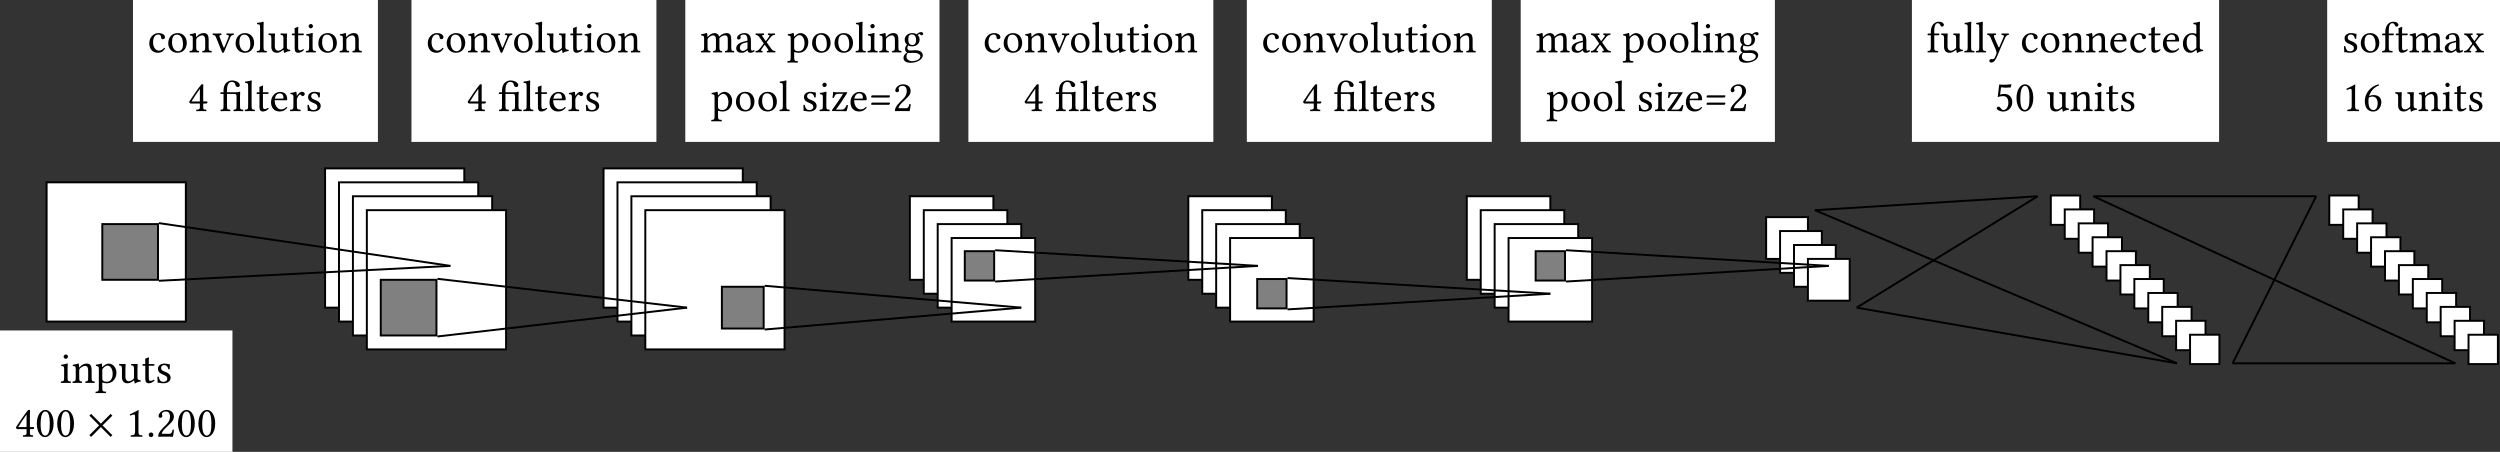 <?xml version='1.0' encoding='UTF-8'?>
<!-- This file was generated by dvisvgm 1.15.1 -->
<svg height='137.994pt' version='1.1' viewBox='-18.203 11.688 508.977 91.996' width='763.465pt' xmlns='http://www.w3.org/2000/svg' xmlns:xlink='http://www.w3.org/1999/xlink'>
<rect x="-18.203" y="11.688" width="508.977" height="91.996" fill="#333333" stroke="none"/>
<defs>
<path d='M5.181 -0.313L3.189 -2.296L5.181 -4.288L4.824 -4.645L2.841 -2.653L0.858 -4.645L0.5 -4.288L2.483 -2.296L0.5 -0.313L0.858 0.045L2.841 -1.947L4.824 0.045L5.181 -0.313Z' id='g1-2'/>
<path d='M4.198 -1.09V-2.975C4.198 -3.323 4.234 -3.895 4.234 -3.895C4.234 -3.93 4.181 -3.948 4.145 -3.948C3.877 -3.841 3.618 -3.832 3.305 -3.832H1.545V-4.341C1.545 -5.19 1.849 -5.931 2.457 -5.931C2.841 -5.931 3.144 -5.833 3.216 -5.467C3.305 -5.02 3.493 -4.886 3.77 -4.886C3.966 -4.886 4.154 -5.065 4.154 -5.253C4.154 -5.806 3.394 -6.235 2.564 -6.235C2.153 -6.235 1.662 -6.074 1.295 -5.646C0.92 -5.208 0.84 -4.663 0.84 -3.966V-3.832H0.402C0.241 -3.832 0.197 -3.725 0.197 -3.654V-3.537C0.197 -3.493 0.205 -3.484 0.241 -3.484H0.84V-1.09C0.84 -0.348 0.741 -0.313 0.259 -0.277C0.205 -0.223 0.205 -0.036 0.259 0.018C0.563 0.009 0.884 0 1.197 0S1.912 0.009 2.206 0.018C2.26 -0.036 2.26 -0.223 2.206 -0.277C1.635 -0.313 1.545 -0.348 1.545 -1.09V-3.484H3.144C3.421 -3.484 3.493 -3.305 3.493 -2.85V-1.09C3.493 -0.348 3.386 -0.313 2.894 -0.277C2.841 -0.223 2.841 -0.036 2.894 0.018C3.207 0.009 3.528 0 3.85 0C4.163 0 4.511 0.009 4.842 0.018C4.895 -0.036 4.895 -0.223 4.842 -0.277C4.297 -0.313 4.198 -0.348 4.198 -1.09Z' id='g3-27'/>
<path d='M0.509 -0.384C0.509 -0.125 0.724 0.089 0.983 0.089S1.456 -0.125 1.456 -0.384S1.242 -0.858 0.983 -0.858S0.509 -0.643 0.509 -0.384Z' id='g3-46'/>
<path d='M2.072 -5.136C2.224 -5.136 2.367 -5.083 2.474 -4.985C2.751 -4.752 2.993 -4.073 2.993 -2.876C2.993 -2.055 2.966 -1.492 2.841 -1.036C2.644 -0.304 2.206 -0.223 2.046 -0.223C1.215 -0.223 1.126 -1.751 1.126 -2.528C1.126 -4.725 1.67 -5.136 2.072 -5.136ZM2.037 0.089C2.725 0.089 3.77 -0.607 3.77 -2.707C3.77 -3.591 3.555 -4.35 3.162 -4.868C2.93 -5.181 2.555 -5.449 2.072 -5.449C1.188 -5.449 0.348 -4.395 0.348 -2.626C0.348 -1.67 0.643 -0.777 1.134 -0.286C1.385 -0.036 1.688 0.089 2.037 0.089Z' id='g3-48'/>
<path d='M2.573 -1.09V-4.19C2.573 -4.725 2.582 -5.27 2.599 -5.387C2.599 -5.431 2.582 -5.431 2.546 -5.431C2.055 -5.127 1.581 -4.904 0.795 -4.538C0.813 -4.44 0.849 -4.35 0.929 -4.297C1.34 -4.466 1.536 -4.52 1.706 -4.52C1.858 -4.52 1.885 -4.306 1.885 -4.002V-1.09C1.885 -0.348 1.644 -0.304 1.018 -0.277C0.965 -0.223 0.965 -0.036 1.018 0.018C1.456 0.009 1.778 0 2.26 0C2.689 0 2.903 0.009 3.35 0.018C3.403 -0.036 3.403 -0.223 3.35 -0.277C2.725 -0.304 2.573 -0.348 2.573 -1.09Z' id='g3-49'/>
<path d='M0.545 -4.181C0.545 -3.993 0.715 -3.832 0.902 -3.832C1.054 -3.832 1.322 -3.993 1.322 -4.19C1.322 -4.261 1.304 -4.315 1.286 -4.377S1.215 -4.52 1.215 -4.591C1.215 -4.815 1.447 -5.136 2.099 -5.136C2.421 -5.136 2.876 -4.913 2.876 -4.056C2.876 -3.484 2.671 -3.019 2.144 -2.483L1.483 -1.831C0.607 -0.938 0.465 -0.509 0.465 0.018C0.465 0.018 0.92 0 1.206 0H2.769C3.055 0 3.466 0.018 3.466 0.018C3.582 -0.456 3.671 -1.126 3.68 -1.394C3.627 -1.438 3.511 -1.456 3.421 -1.438C3.269 -0.804 3.118 -0.581 2.796 -0.581H1.206C1.206 -1.009 1.822 -1.617 1.867 -1.662L2.769 -2.528C3.278 -3.019 3.662 -3.412 3.662 -4.091C3.662 -5.056 2.876 -5.449 2.153 -5.449C1.161 -5.449 0.545 -4.717 0.545 -4.181Z' id='g3-50'/>
<path d='M2.421 -4.529V-1.956H0.715C1.17 -2.689 1.804 -3.689 2.421 -4.529ZM3.841 -1.956H3.1V-4.565C3.1 -5.011 3.1 -5.36 3.118 -5.431L3.1 -5.449H2.814C2.751 -5.449 2.707 -5.395 2.671 -5.351C2.108 -4.663 1.072 -3.189 0.25 -1.912C0.277 -1.778 0.331 -1.536 0.599 -1.536H2.421V-0.715C2.421 -0.304 2.081 -0.304 1.697 -0.277C1.644 -0.223 1.644 -0.036 1.697 0.018C1.983 0.009 2.34 0 2.751 0C3.1 0 3.439 0.009 3.725 0.018C3.779 -0.036 3.779 -0.223 3.725 -0.277C3.287 -0.313 3.1 -0.295 3.1 -0.715V-1.536H3.716C3.841 -1.536 3.975 -1.706 3.975 -1.813C3.975 -1.903 3.939 -1.956 3.841 -1.956Z' id='g3-52'/>
<path d='M2.85 -1.688C2.85 -0.84 2.403 -0.214 1.867 -0.214C1.528 -0.214 1.411 -0.438 1.277 -0.616C1.161 -0.768 1.009 -0.902 0.822 -0.902C0.652 -0.902 0.482 -0.75 0.482 -0.572C0.482 -0.205 1.242 0.098 1.751 0.098C2.859 0.098 3.645 -0.724 3.645 -1.849C3.645 -2.716 3.046 -3.493 2.046 -3.493C1.662 -3.493 1.331 -3.412 1.17 -3.35L1.349 -4.842C1.679 -4.806 1.965 -4.761 2.394 -4.761C2.662 -4.761 2.966 -4.779 3.332 -4.815L3.475 -5.422L3.412 -5.458C2.903 -5.404 2.421 -5.36 1.947 -5.36C1.617 -5.36 1.295 -5.378 0.983 -5.404L0.679 -2.832C1.152 -3.01 1.492 -3.046 1.813 -3.046C2.394 -3.046 2.85 -2.662 2.85 -1.688Z' id='g3-53'/>
<path d='M1.206 -2.742C1.501 -2.939 1.796 -2.948 1.947 -2.948C2.823 -2.948 3.019 -2.09 3.019 -1.644C3.019 -0.661 2.644 -0.214 2.206 -0.214C1.644 -0.214 1.134 -0.518 1.134 -2.046C1.134 -2.251 1.152 -2.483 1.206 -2.742ZM1.286 -3.064C1.528 -3.877 2.099 -4.779 3.287 -5.226C3.287 -5.333 3.252 -5.413 3.18 -5.458C2.278 -5.19 1.724 -4.815 1.224 -4.234C0.67 -3.591 0.393 -2.778 0.393 -2.072C0.393 -0.259 1.42 0.098 2.108 0.098C3.278 0.098 3.761 -1.036 3.761 -1.804S3.35 -3.26 2.135 -3.26C1.903 -3.26 1.554 -3.189 1.286 -3.064Z' id='g3-54'/>
<path d='M4.145 -2.76C4.261 -2.76 4.386 -2.966 4.386 -3.055C4.386 -3.127 4.35 -3.207 4.261 -3.207H0.759C0.652 -3.207 0.536 -3.037 0.536 -2.903C0.536 -2.832 0.59 -2.76 0.67 -2.76H4.145ZM4.145 -1.277C4.261 -1.277 4.386 -1.483 4.386 -1.572C4.386 -1.644 4.35 -1.724 4.261 -1.724H0.759C0.652 -1.724 0.536 -1.554 0.536 -1.42C0.536 -1.349 0.59 -1.277 0.67 -1.277H4.145Z' id='g3-61'/>
<path d='M2.617 -2.081V-0.902C2.617 -0.786 2.564 -0.724 2.492 -0.67C2.26 -0.482 1.956 -0.277 1.706 -0.277C1.26 -0.277 1.063 -0.634 1.063 -0.911C1.063 -1.313 1.251 -1.724 1.912 -1.894L2.617 -2.081ZM2.617 -0.429C2.671 -0.152 2.769 0.089 3.216 0.089C3.555 0.089 3.877 -0.063 4.064 -0.241C4.047 -0.348 4.011 -0.429 3.913 -0.482C3.85 -0.429 3.698 -0.339 3.582 -0.339C3.323 -0.339 3.314 -0.688 3.314 -1.099V-2.412C3.314 -3.68 2.617 -3.922 1.965 -3.922C1.233 -3.922 0.491 -3.439 0.491 -2.93C0.491 -2.716 0.599 -2.608 0.804 -2.608C1.063 -2.608 1.224 -2.796 1.224 -2.912C1.224 -2.975 1.215 -3.037 1.197 -3.073C1.188 -3.1 1.179 -3.153 1.179 -3.252C1.179 -3.528 1.554 -3.627 1.894 -3.627C2.197 -3.627 2.617 -3.475 2.617 -2.465C2.617 -2.403 2.591 -2.367 2.564 -2.358L1.796 -2.171C0.938 -1.956 0.322 -1.483 0.322 -0.875C0.322 -0.143 0.822 0.089 1.447 0.089C1.76 0.089 2.028 0.018 2.421 -0.286L2.599 -0.429H2.617Z' id='g3-97'/>
<path d='M3.555 -0.813C3.52 -0.893 3.448 -0.929 3.368 -0.938C3.064 -0.545 2.68 -0.348 2.296 -0.348C1.644 -0.348 1.099 -1.009 1.099 -2.055C1.099 -3.037 1.528 -3.627 2.117 -3.627C2.644 -3.627 2.716 -3.314 2.751 -3.001C2.778 -2.76 2.903 -2.68 3.091 -2.68S3.528 -2.796 3.528 -3.073C3.528 -3.564 3.019 -3.922 2.162 -3.922C1.277 -3.922 0.331 -3.127 0.331 -1.858C0.331 -0.706 0.974 0.089 2.099 0.089C2.635 0.089 3.109 -0.08 3.555 -0.813Z' id='g3-99'/>
<path d='M3.082 -1.108C3.082 -0.938 3.064 -0.866 2.939 -0.759C2.608 -0.473 2.323 -0.331 2.099 -0.331C1.617 -0.331 1.117 -0.858 1.117 -1.974C1.117 -2.617 1.242 -2.975 1.376 -3.162C1.653 -3.582 2.028 -3.609 2.206 -3.609C2.528 -3.609 2.751 -3.493 2.93 -3.287C3.055 -3.144 3.082 -3.082 3.082 -2.805V-1.108ZM2.984 -0.447C3.028 -0.482 3.109 -0.5 3.118 -0.438C3.144 -0.223 3.216 0.089 3.216 0.089C3.287 0.116 3.332 0.107 3.386 0.089C3.582 -0.071 3.895 -0.205 4.44 -0.268C4.493 -0.322 4.493 -0.456 4.44 -0.509C3.868 -0.554 3.788 -0.724 3.788 -1.161V-5.208C3.788 -5.788 3.823 -6.146 3.823 -6.146C3.823 -6.208 3.788 -6.235 3.707 -6.235C3.484 -6.146 2.814 -6.021 2.457 -5.994C2.439 -5.923 2.457 -5.78 2.51 -5.726C2.975 -5.699 3.082 -5.744 3.082 -4.993V-3.85C3.082 -3.788 3.064 -3.77 3.001 -3.77C2.966 -3.77 2.599 -3.922 2.305 -3.922C1.715 -3.922 1.322 -3.725 0.965 -3.386C0.581 -3.001 0.348 -2.474 0.348 -1.813C0.348 -0.715 0.902 0.089 1.867 0.089C2.215 0.089 2.546 -0.089 2.984 -0.447Z' id='g3-100'/>
<path d='M1.108 -2.519C1.277 -3.528 1.903 -3.609 2.117 -3.609C2.457 -3.609 2.859 -3.421 2.859 -2.671C2.859 -2.591 2.823 -2.546 2.725 -2.546L1.108 -2.519ZM3.448 -0.831C3.118 -0.491 2.859 -0.348 2.34 -0.348C2.019 -0.348 1.644 -0.536 1.367 -0.992C1.188 -1.286 1.081 -1.697 1.081 -2.215L3.457 -2.197C3.564 -2.197 3.627 -2.251 3.627 -2.349C3.627 -3.1 3.359 -3.904 2.117 -3.904C1.34 -3.904 0.331 -3.162 0.331 -1.804C0.331 -1.304 0.456 -0.822 0.75 -0.482C1.054 -0.125 1.474 0.089 2.117 0.089C2.796 0.089 3.278 -0.223 3.636 -0.688C3.609 -0.777 3.555 -0.822 3.448 -0.831Z' id='g3-101'/>
<path d='M1.563 -1.09V-3.484H2.394C2.474 -3.484 2.599 -3.52 2.599 -3.6V-3.779C2.599 -3.814 2.573 -3.832 2.528 -3.832H1.563V-4.341C1.563 -5.717 1.974 -5.931 2.269 -5.931C2.537 -5.931 2.68 -5.824 2.805 -5.512C2.876 -5.351 2.975 -5.226 3.162 -5.226C3.314 -5.226 3.528 -5.413 3.528 -5.592C3.528 -5.744 3.43 -5.905 3.243 -6.048C3.01 -6.208 2.778 -6.235 2.439 -6.235C1.688 -6.235 0.858 -5.583 0.858 -4.19V-3.832H0.402C0.241 -3.832 0.197 -3.725 0.197 -3.654V-3.537C0.197 -3.493 0.205 -3.484 0.241 -3.484H0.858V-1.09C0.858 -0.348 0.715 -0.313 0.232 -0.277C0.179 -0.223 0.179 -0.036 0.232 0.018C0.545 0.009 0.858 0 1.215 0S2.001 0.009 2.314 0.018C2.367 -0.036 2.367 -0.223 2.314 -0.277C1.617 -0.313 1.563 -0.348 1.563 -1.09Z' id='g3-102'/>
<path d='M2.85 -2.492C2.85 -1.662 2.43 -1.492 2.099 -1.492C1.349 -1.492 1.268 -2.126 1.268 -2.698C1.268 -3.323 1.492 -3.645 1.983 -3.645C2.546 -3.645 2.85 -3.234 2.85 -2.492ZM1.179 0.089C1.277 0.116 1.42 0.134 1.536 0.134C1.813 0.134 2.063 0.107 2.189 0.107C2.635 0.107 3.01 0.116 3.269 0.259C3.618 0.456 3.725 0.581 3.725 0.813C3.725 1.456 2.778 1.796 1.974 1.796C1.653 1.796 0.902 1.536 0.902 0.929C0.902 0.625 0.92 0.402 1.179 0.089ZM3.966 -3.457C4.136 -3.457 4.297 -3.618 4.297 -3.796C4.297 -3.984 4.127 -4.127 3.886 -4.127C3.654 -4.127 3.225 -3.975 2.993 -3.671C2.885 -3.743 2.591 -3.922 2.063 -3.922C1.268 -3.922 0.536 -3.386 0.536 -2.564C0.536 -2.081 0.75 -1.804 1 -1.563C0.75 -1.349 0.607 -0.965 0.607 -0.661C0.607 -0.339 0.786 -0.089 1.018 0.027C0.536 0.313 0.286 0.724 0.286 1.108C0.286 1.885 1.018 2.126 1.706 2.126C2.912 2.126 4.216 1.545 4.216 0.581C4.216 0.295 4.082 0.071 3.823 -0.143C3.475 -0.429 2.85 -0.438 2.519 -0.438C2.358 -0.438 2.135 -0.42 1.921 -0.393C1.787 -0.384 1.697 -0.375 1.653 -0.375C1.394 -0.375 1.081 -0.5 1.081 -0.884C1.081 -1.063 1.134 -1.251 1.242 -1.402C1.456 -1.277 1.706 -1.215 2.055 -1.215C2.841 -1.215 3.564 -1.706 3.564 -2.582C3.564 -3.001 3.439 -3.243 3.18 -3.511C3.243 -3.6 3.421 -3.725 3.537 -3.725C3.6 -3.725 3.662 -3.698 3.716 -3.618C3.752 -3.546 3.868 -3.457 3.966 -3.457Z' id='g3-103'/>
<path d='M0.804 -5.351C0.804 -5.119 1.018 -4.886 1.233 -4.886C1.483 -4.886 1.697 -5.127 1.697 -5.315C1.697 -5.529 1.51 -5.78 1.268 -5.78C1.054 -5.78 0.804 -5.565 0.804 -5.351ZM1.617 -1.09V-2.867C1.617 -3.314 1.653 -3.886 1.653 -3.886C1.653 -3.922 1.608 -3.948 1.536 -3.948C1.286 -3.85 0.929 -3.77 0.313 -3.689C0.295 -3.636 0.313 -3.493 0.331 -3.439C0.822 -3.394 0.911 -3.341 0.911 -2.832V-1.09C0.911 -0.348 0.813 -0.322 0.268 -0.277C0.214 -0.223 0.214 -0.036 0.268 0.018C0.563 0.009 0.911 0 1.268 0S1.965 0.009 2.26 0.018C2.314 -0.036 2.314 -0.223 2.26 -0.277C1.715 -0.313 1.617 -0.348 1.617 -1.09Z' id='g3-105'/>
<path d='M0.849 -1.09C0.849 -0.348 0.75 -0.304 0.205 -0.277C0.152 -0.223 0.152 -0.036 0.205 0.018C0.518 0.009 0.849 0 1.206 0S1.903 0.009 2.197 0.018C2.251 -0.036 2.251 -0.223 2.197 -0.277C1.653 -0.304 1.554 -0.348 1.554 -1.09V-5.208C1.554 -5.788 1.59 -6.146 1.59 -6.146C1.59 -6.208 1.554 -6.235 1.474 -6.235C1.251 -6.146 0.581 -6.021 0.223 -5.994C0.205 -5.923 0.223 -5.78 0.277 -5.726C0.795 -5.69 0.849 -5.663 0.849 -4.993V-1.09Z' id='g3-108'/>
<path d='M1.519 -3.198C1.51 -3.466 1.492 -3.788 1.447 -3.877C1.429 -3.922 1.411 -3.948 1.34 -3.948C1.09 -3.85 0.858 -3.77 0.241 -3.689C0.223 -3.636 0.241 -3.493 0.259 -3.439C0.741 -3.394 0.84 -3.35 0.84 -2.832V-1.09C0.84 -0.357 0.724 -0.313 0.232 -0.277C0.179 -0.223 0.179 -0.036 0.232 0.018C0.5 0.009 0.84 0 1.197 0S1.831 0.009 2.099 0.018C2.153 -0.036 2.153 -0.223 2.099 -0.277C1.644 -0.322 1.545 -0.357 1.545 -1.09V-2.555C1.545 -2.742 1.626 -2.85 1.697 -2.93C2.055 -3.278 2.385 -3.457 2.662 -3.457C3.001 -3.457 3.252 -3.243 3.252 -2.644V-1.09C3.252 -0.357 3.18 -0.313 2.698 -0.277C2.653 -0.223 2.653 -0.036 2.698 0.018C2.921 0.009 3.252 0 3.609 0S4.261 0.009 4.484 0.018C4.529 -0.036 4.529 -0.223 4.484 -0.277C4.038 -0.313 3.957 -0.357 3.957 -1.09V-2.51C3.957 -2.635 3.957 -2.76 3.948 -2.867C4.377 -3.341 4.779 -3.457 5.127 -3.457C5.467 -3.457 5.663 -3.26 5.663 -2.662V-1.09C5.663 -0.357 5.574 -0.313 5.11 -0.277C5.065 -0.223 5.065 -0.036 5.11 0.018C5.333 0.009 5.663 0 6.021 0S6.691 0.009 6.941 0.018C6.986 -0.036 6.986 -0.223 6.941 -0.277C6.45 -0.313 6.369 -0.357 6.369 -1.09V-2.501C6.369 -3.296 6.235 -3.922 5.449 -3.922C4.993 -3.922 4.44 -3.752 3.975 -3.26C3.948 -3.234 3.895 -3.189 3.877 -3.269C3.796 -3.636 3.448 -3.922 2.984 -3.922C2.465 -3.922 2.001 -3.618 1.626 -3.198C1.581 -3.153 1.528 -3.091 1.519 -3.198Z' id='g3-109'/>
<path d='M1.644 -3.198C1.59 -3.135 1.536 -3.118 1.536 -3.198C1.528 -3.439 1.51 -3.788 1.465 -3.877C1.447 -3.922 1.429 -3.948 1.358 -3.948C1.108 -3.85 0.875 -3.77 0.259 -3.689C0.241 -3.636 0.259 -3.493 0.277 -3.439C0.759 -3.394 0.858 -3.35 0.858 -2.832V-1.09C0.858 -0.357 0.768 -0.322 0.232 -0.277C0.179 -0.223 0.179 -0.036 0.232 0.018C0.5 0.009 0.858 0 1.215 0S1.84 0.009 2.108 0.018C2.162 -0.036 2.162 -0.223 2.108 -0.277C1.653 -0.322 1.563 -0.357 1.563 -1.09V-2.555C1.563 -2.742 1.644 -2.85 1.715 -2.93C2.055 -3.26 2.457 -3.457 2.805 -3.457C2.984 -3.457 3.171 -3.341 3.278 -3.135C3.368 -2.957 3.386 -2.716 3.386 -2.448V-1.09C3.386 -0.357 3.296 -0.322 2.832 -0.277C2.787 -0.223 2.787 -0.036 2.832 0.018C3.1 0.009 3.386 0 3.743 0S4.422 0.009 4.69 0.018C4.734 -0.036 4.734 -0.223 4.69 -0.277C4.19 -0.322 4.091 -0.357 4.091 -1.09V-2.421C4.091 -2.912 4.056 -3.341 3.85 -3.618C3.698 -3.814 3.421 -3.922 3.109 -3.922C2.671 -3.922 2.171 -3.805 1.644 -3.198Z' id='g3-110'/>
<path d='M0.366 -1.831C0.366 -0.92 0.974 0.089 2.242 0.089C2.814 0.089 3.252 -0.116 3.555 -0.411C3.957 -0.804 4.136 -1.367 4.136 -1.912C4.136 -2.841 3.627 -3.922 2.26 -3.922C1.67 -3.922 1.188 -3.68 0.858 -3.296C0.536 -2.912 0.366 -2.394 0.366 -1.831ZM2.126 -3.609C2.894 -3.609 3.368 -2.912 3.368 -1.626C3.368 -0.5 2.787 -0.223 2.367 -0.223C1.438 -0.223 1.134 -1.349 1.134 -2.037C1.134 -2.814 1.322 -3.609 2.126 -3.609Z' id='g3-111'/>
<path d='M1.563 -2.957C1.796 -3.243 2.206 -3.511 2.465 -3.511C3.037 -3.511 3.528 -2.867 3.528 -1.858C3.528 -1.126 3.269 -0.214 2.269 -0.214C2.108 -0.214 1.796 -0.259 1.635 -0.402C1.456 -0.563 1.42 -0.616 1.42 -0.938V-2.564C1.42 -2.751 1.456 -2.832 1.563 -2.957ZM1.394 -3.287C1.385 -3.555 1.367 -3.788 1.322 -3.877C1.304 -3.922 1.286 -3.948 1.215 -3.948C0.965 -3.85 0.732 -3.77 0.116 -3.689C0.098 -3.636 0.116 -3.493 0.134 -3.439C0.616 -3.394 0.715 -3.35 0.715 -2.832V0.983C0.715 1.724 0.616 1.769 0.071 1.796C0.018 1.849 0.018 2.037 0.071 2.09C0.384 2.081 0.715 2.072 1.072 2.072S1.858 2.081 2.153 2.09C2.206 2.037 2.206 1.849 2.153 1.796C1.519 1.76 1.42 1.724 1.42 0.983V0.018C1.42 -0.098 1.456 -0.089 1.545 -0.045C1.769 0.036 2.037 0.089 2.323 0.089C2.823 0.089 3.269 -0.063 3.636 -0.411C4.056 -0.822 4.297 -1.376 4.297 -2.099C4.297 -3.046 3.627 -3.922 2.716 -3.922C2.305 -3.922 1.849 -3.645 1.492 -3.252C1.438 -3.198 1.402 -3.198 1.394 -3.287Z' id='g3-112'/>
<path d='M1.572 -3.198C1.554 -3.555 1.545 -3.788 1.501 -3.877C1.483 -3.922 1.465 -3.948 1.394 -3.948C1.143 -3.85 0.911 -3.77 0.295 -3.689C0.277 -3.636 0.295 -3.493 0.313 -3.439C0.795 -3.394 0.893 -3.35 0.893 -2.832V-1.09C0.893 -0.348 0.786 -0.313 0.232 -0.277C0.179 -0.223 0.179 -0.036 0.232 0.018C0.545 0.009 0.893 0 1.251 0S2.019 0.009 2.331 0.018C2.385 -0.036 2.385 -0.223 2.331 -0.277C1.706 -0.322 1.599 -0.348 1.599 -1.09V-2.331C1.599 -2.564 1.706 -2.769 1.813 -2.93C1.912 -3.073 2.117 -3.368 2.224 -3.368C2.305 -3.368 2.385 -3.35 2.457 -3.252C2.519 -3.162 2.626 -3.046 2.778 -3.046C2.993 -3.046 3.198 -3.269 3.198 -3.493C3.198 -3.662 3.037 -3.922 2.662 -3.922C2.242 -3.922 1.876 -3.528 1.67 -3.18C1.617 -3.082 1.572 -3.153 1.572 -3.198Z' id='g3-114'/>
<path d='M0.429 -1.233C0.465 -0.795 0.491 -0.375 0.491 0C0.581 -0.018 0.67 -0.027 0.715 -0.027C0.777 -0.027 0.831 -0.027 0.893 -0.009C1.134 0.054 1.376 0.089 1.706 0.089C2.206 0.089 3.127 -0.152 3.127 -1.036C3.127 -1.644 2.689 -2.001 2.081 -2.224C1.545 -2.43 1.188 -2.564 1.188 -3.055C1.188 -3.421 1.51 -3.627 1.813 -3.627C2.01 -3.627 2.528 -3.555 2.644 -2.796C2.698 -2.742 2.876 -2.751 2.93 -2.805C2.957 -3.127 2.975 -3.457 2.984 -3.752C2.707 -3.796 2.278 -3.922 1.813 -3.922C1.152 -3.922 0.554 -3.493 0.554 -2.921C0.554 -2.269 0.849 -1.992 1.536 -1.706C2.278 -1.402 2.448 -1.215 2.448 -0.831C2.448 -0.393 2.019 -0.205 1.688 -0.205C1.34 -0.205 1.143 -0.322 1.054 -0.42C0.858 -0.625 0.759 -1.018 0.706 -1.242C0.652 -1.295 0.482 -1.286 0.429 -1.233Z' id='g3-115'/>
<path d='M0.384 -3.832C0.259 -3.832 0.223 -3.725 0.223 -3.654V-3.537C0.223 -3.493 0.232 -3.484 0.268 -3.484H0.795V-0.795C0.795 -0.161 1.072 0.089 1.483 0.089S2.34 -0.107 2.689 -0.5C2.671 -0.59 2.617 -0.643 2.528 -0.652C2.296 -0.473 2.028 -0.402 1.796 -0.402C1.554 -0.402 1.501 -0.67 1.501 -1.224V-3.484H2.43C2.519 -3.484 2.644 -3.52 2.644 -3.6V-3.779C2.644 -3.814 2.617 -3.832 2.573 -3.832H1.501V-4.181C1.501 -4.761 1.536 -5.119 1.536 -5.119C1.536 -5.172 1.51 -5.199 1.465 -5.199C1.429 -5.199 1.349 -5.163 1.268 -5.119C1.17 -5.065 1.081 -5.02 0.965 -4.993C0.858 -4.958 0.768 -4.931 0.768 -4.868C0.768 -4.761 0.795 -4.824 0.795 -3.832H0.384Z' id='g3-116'/>
<path d='M1.938 0.089C2.287 0.089 2.707 -0.089 3.144 -0.447C3.189 -0.482 3.269 -0.5 3.278 -0.438C3.305 -0.214 3.377 0.089 3.377 0.089C3.448 0.116 3.493 0.107 3.546 0.089C3.743 -0.071 4.056 -0.205 4.6 -0.268C4.654 -0.322 4.654 -0.456 4.6 -0.509C4.029 -0.554 3.948 -0.724 3.948 -1.161V-2.876C3.948 -3.144 3.984 -3.796 3.984 -3.796C3.984 -3.823 3.957 -3.85 3.913 -3.85C3.868 -3.841 3.734 -3.832 3.6 -3.832C3.314 -3.832 2.993 -3.841 2.689 -3.85C2.635 -3.796 2.635 -3.609 2.689 -3.555C3.127 -3.528 3.243 -3.421 3.243 -2.832V-1.108C3.243 -0.938 3.225 -0.866 3.1 -0.759C2.769 -0.473 2.43 -0.331 2.206 -0.331C1.938 -0.331 1.492 -0.456 1.492 -1.251V-2.876C1.492 -3.144 1.528 -3.796 1.528 -3.796C1.528 -3.823 1.501 -3.85 1.456 -3.85C1.411 -3.841 1.277 -3.832 1.143 -3.832C0.858 -3.832 0.536 -3.841 0.232 -3.85C0.179 -3.796 0.179 -3.609 0.232 -3.555C0.661 -3.52 0.786 -3.421 0.786 -2.841V-1.126C0.786 -0.509 1.054 0.089 1.938 0.089Z' id='g3-117'/>
<path d='M2.903 -3.555C3.386 -3.52 3.439 -3.412 3.252 -2.957L2.528 -1.206C2.385 -0.858 2.34 -0.858 2.197 -1.233L1.554 -2.957C1.394 -3.386 1.358 -3.493 1.831 -3.555C1.885 -3.609 1.885 -3.796 1.831 -3.85C1.536 -3.841 1.224 -3.832 0.929 -3.832S0.366 -3.841 0.098 -3.85C0.045 -3.796 0.045 -3.609 0.098 -3.555C0.572 -3.502 0.634 -3.359 0.813 -2.903L1.956 -0.08C2.01 0.054 2.063 0.107 2.18 0.107C2.269 0.107 2.331 0.054 2.394 -0.098L3.582 -2.894C3.752 -3.287 3.85 -3.511 4.35 -3.555C4.404 -3.609 4.404 -3.796 4.35 -3.85C4.172 -3.841 3.957 -3.832 3.725 -3.832C3.43 -3.832 3.127 -3.841 2.903 -3.85C2.85 -3.796 2.85 -3.609 2.903 -3.555Z' id='g3-118'/>
<path d='M1.626 -3.198C1.42 -3.502 1.483 -3.511 1.885 -3.555C1.938 -3.609 1.938 -3.796 1.885 -3.85C1.644 -3.841 1.251 -3.832 0.983 -3.832S0.447 -3.841 0.214 -3.85C0.161 -3.796 0.161 -3.609 0.214 -3.555C0.518 -3.528 0.768 -3.377 1.018 -3.01L1.796 -1.876C1.84 -1.813 1.84 -1.787 1.804 -1.742L1.054 -0.777C0.697 -0.322 0.5 -0.295 0.188 -0.277C0.134 -0.223 0.134 -0.036 0.188 0.018C0.366 0.009 0.563 0 0.831 0S1.349 0.009 1.581 0.018C1.635 -0.036 1.635 -0.223 1.581 -0.277C1.26 -0.313 1.188 -0.348 1.385 -0.634L1.947 -1.447C2.019 -1.554 2.055 -1.545 2.108 -1.465L2.626 -0.75C2.939 -0.322 2.796 -0.304 2.51 -0.277C2.457 -0.223 2.457 -0.036 2.51 0.018C2.778 0.009 3.073 0 3.394 0C3.734 0 3.975 0.009 4.19 0.018C4.243 -0.036 4.243 -0.223 4.19 -0.277C3.788 -0.304 3.654 -0.331 3.296 -0.84L2.492 -1.974C2.457 -2.028 2.448 -2.055 2.492 -2.108L3.243 -3.064C3.573 -3.484 3.788 -3.528 4.109 -3.555C4.163 -3.609 4.163 -3.796 4.109 -3.85C3.93 -3.841 3.725 -3.832 3.457 -3.832S2.939 -3.841 2.707 -3.85C2.653 -3.796 2.653 -3.609 2.707 -3.555C3.037 -3.52 3.135 -3.493 2.921 -3.189L2.34 -2.376C2.278 -2.287 2.242 -2.296 2.171 -2.394L1.626 -3.198Z' id='g3-120'/>
<path d='M1.822 1.429C1.965 1.179 2.081 0.929 2.189 0.661C2.903 -1.063 3.305 -1.983 3.77 -2.984C3.948 -3.359 4.073 -3.502 4.493 -3.555C4.547 -3.609 4.547 -3.796 4.493 -3.85C4.315 -3.841 4.109 -3.832 3.859 -3.832C3.591 -3.832 3.314 -3.841 3.046 -3.85C2.993 -3.796 2.993 -3.609 3.046 -3.555C3.332 -3.528 3.618 -3.475 3.475 -3.153L2.591 -1.108C2.528 -0.965 2.448 -0.938 2.376 -1.117L1.581 -2.975C1.42 -3.35 1.376 -3.52 1.876 -3.555C1.929 -3.609 1.929 -3.796 1.876 -3.85C1.545 -3.841 1.188 -3.832 0.866 -3.832C0.563 -3.832 0.322 -3.841 0.143 -3.85C0.089 -3.796 0.089 -3.609 0.143 -3.555C0.5 -3.511 0.616 -3.43 0.849 -2.885L1.858 -0.536C1.938 -0.357 2.072 0.054 1.983 0.304C1.876 0.599 1.769 0.849 1.635 1.126C1.536 1.304 1.411 1.385 1.188 1.385C1.063 1.385 1.027 1.358 0.929 1.358C0.67 1.358 0.536 1.626 0.536 1.742C0.536 1.929 0.715 2.072 0.956 2.072C1.143 2.072 1.501 2.001 1.822 1.429Z' id='g3-121'/>
<path d='M0.634 -3.922C0.616 -3.922 0.581 -3.886 0.581 -3.868C0.572 -3.466 0.527 -3.153 0.447 -2.716C0.527 -2.68 0.634 -2.662 0.741 -2.689C0.92 -3.341 1.197 -3.493 1.465 -3.502L2.608 -3.528C2.001 -2.51 1.108 -1.224 0.411 -0.286C0.331 -0.179 0.331 -0.152 0.331 -0.107C0.331 -0.045 0.402 0 0.536 0L3.323 0.027C3.43 -0.277 3.546 -0.741 3.609 -1.188C3.546 -1.224 3.448 -1.242 3.341 -1.242L3.216 -0.983C2.984 -0.509 2.805 -0.313 2.34 -0.304H1.152C1.813 -1.143 2.742 -2.546 3.296 -3.457C3.43 -3.68 3.457 -3.752 3.457 -3.788S3.412 -3.85 3.35 -3.85C3.305 -3.85 3.055 -3.832 2.796 -3.832H1.161C0.875 -3.832 0.768 -3.877 0.634 -3.922Z' id='g3-122'/>
</defs>
<g id='page1'>
<path d='M-8.715 77.156H19.633V48.809H-8.715Z' fill='#ffffff'/>
<path d='M-8.715 77.156H19.633V48.809H-8.715Z' fill='none' stroke='#000000' stroke-miterlimit='10.037' stroke-width='0.4'/>
<path d='M-18.203 103.684H29.121V78.973H-18.203Z' fill='#ffffff'/>
<g transform='matrix(1 0 0 1 -20.672 37.611)'>
<use x='14.613' xlink:href='#g3-105' y='52.023'/>
<use x='17.034' xlink:href='#g3-110' y='52.023'/>
<use x='21.876' xlink:href='#g3-112' y='52.023'/>
<use x='26.512' xlink:href='#g3-117' y='52.023'/>
<use x='31.255' xlink:href='#g3-116' y='52.023'/>
<use x='34.078' xlink:href='#g3-115' y='52.023'/>
<use x='5.459' xlink:href='#g3-52' y='62.982'/>
<use x='9.612' xlink:href='#g3-48' y='62.982'/>
<use x='13.766' xlink:href='#g3-48' y='62.982'/>
<use x='20.162' xlink:href='#g1-2' y='62.982'/>
<use x='28.085' xlink:href='#g3-49' y='62.982'/>
<use x='32.238' xlink:href='#g3-46' y='62.982'/>
<use x='34.204' xlink:href='#g3-50' y='62.982'/>
<use x='38.357' xlink:href='#g3-48' y='62.982'/>
<use x='42.511' xlink:href='#g3-48' y='62.982'/>
</g>
<path d='M47.98 74.32H76.324V45.973H47.98Z' fill='#ffffff'/>
<path d='M47.98 74.32H76.324V45.973H47.98Z' fill='none' stroke='#000000' stroke-miterlimit='10.037' stroke-width='0.4'/>
<path d='M50.812 77.156H79.16V48.809H50.812Z' fill='#ffffff'/>
<path d='M50.812 77.156H79.16V48.809H50.812Z' fill='none' stroke='#000000' stroke-miterlimit='10.037' stroke-width='0.4'/>
<path d='M53.648 79.988H81.996V51.645H53.648Z' fill='#ffffff'/>
<path d='M53.648 79.988H81.996V51.645H53.648Z' fill='none' stroke='#000000' stroke-miterlimit='10.037' stroke-width='0.4'/>
<path d='M56.484 82.824H84.828V54.477H56.484Z' fill='#ffffff'/>
<path d='M56.484 82.824H84.828V54.477H56.484Z' fill='none' stroke='#000000' stroke-miterlimit='10.037' stroke-width='0.4'/>
<path d='M8.871 40.578H58.738V11.688H8.871Z' fill='#ffffff'/>
<g transform='matrix(1 0 0 1 6.401 -28.681)'>
<use x='5.459' xlink:href='#g3-99' y='51.027'/>
<use x='9.282' xlink:href='#g3-111' y='51.027'/>
<use x='13.784' xlink:href='#g3-110' y='51.027'/>
<use x='18.626' xlink:href='#g3-118' y='51.027'/>
<use x='22.994' xlink:href='#g3-111' y='51.027'/>
<use x='27.496' xlink:href='#g3-108' y='51.027'/>
<use x='29.854' xlink:href='#g3-117' y='51.027'/>
<use x='34.597' xlink:href='#g3-116' y='51.027'/>
<use x='37.42' xlink:href='#g3-105' y='51.027'/>
<use x='39.841' xlink:href='#g3-111' y='51.027'/>
<use x='44.343' xlink:href='#g3-110' y='51.027'/>
<use x='13.667' xlink:href='#g3-52' y='62.982'/>
<use x='20.063' xlink:href='#g3-27' y='62.982'/>
<use x='25.065' xlink:href='#g3-108' y='62.982'/>
<use x='27.424' xlink:href='#g3-116' y='62.982'/>
<use x='30.246' xlink:href='#g3-101' y='62.982'/>
<use x='34.239' xlink:href='#g3-114' y='62.982'/>
<use x='37.562' xlink:href='#g3-115' y='62.982'/>
</g>
<path d='M104.672 74.32H133.02V45.973H104.672Z' fill='#ffffff'/>
<path d='M104.672 74.32H133.02V45.973H104.672Z' fill='none' stroke='#000000' stroke-miterlimit='10.037' stroke-width='0.4'/>
<path d='M107.508 77.156H135.856V48.809H107.508Z' fill='#ffffff'/>
<path d='M107.508 77.156H135.856V48.809H107.508Z' fill='none' stroke='#000000' stroke-miterlimit='10.037' stroke-width='0.4'/>
<path d='M110.344 79.988H138.688V51.645H110.344Z' fill='#ffffff'/>
<path d='M110.344 79.988H138.688V51.645H110.344Z' fill='none' stroke='#000000' stroke-miterlimit='10.037' stroke-width='0.4'/>
<path d='M113.176 82.824H141.524V54.477H113.176Z' fill='#ffffff'/>
<path d='M113.176 82.824H141.524V54.477H113.176Z' fill='none' stroke='#000000' stroke-miterlimit='10.037' stroke-width='0.4'/>
<path d='M65.566 40.578H115.434V11.688H65.566Z' fill='#ffffff'/>
<g transform='matrix(1 0 0 1 63.095 -28.681)'>
<use x='5.459' xlink:href='#g3-99' y='51.027'/>
<use x='9.282' xlink:href='#g3-111' y='51.027'/>
<use x='13.784' xlink:href='#g3-110' y='51.027'/>
<use x='18.626' xlink:href='#g3-118' y='51.027'/>
<use x='22.994' xlink:href='#g3-111' y='51.027'/>
<use x='27.496' xlink:href='#g3-108' y='51.027'/>
<use x='29.854' xlink:href='#g3-117' y='51.027'/>
<use x='34.597' xlink:href='#g3-116' y='51.027'/>
<use x='37.42' xlink:href='#g3-105' y='51.027'/>
<use x='39.841' xlink:href='#g3-111' y='51.027'/>
<use x='44.343' xlink:href='#g3-110' y='51.027'/>
<use x='13.667' xlink:href='#g3-52' y='62.982'/>
<use x='20.063' xlink:href='#g3-27' y='62.982'/>
<use x='25.065' xlink:href='#g3-108' y='62.982'/>
<use x='27.424' xlink:href='#g3-116' y='62.982'/>
<use x='30.246' xlink:href='#g3-101' y='62.982'/>
<use x='34.239' xlink:href='#g3-114' y='62.982'/>
<use x='37.562' xlink:href='#g3-115' y='62.982'/>
</g>
<path d='M167.035 68.652H184.043V51.645H167.035Z' fill='#ffffff'/>
<path d='M167.035 68.652H184.043V51.645H167.035Z' fill='none' stroke='#000000' stroke-miterlimit='10.037' stroke-width='0.4'/>
<path d='M169.871 71.484H186.879V54.477H169.871Z' fill='#ffffff'/>
<path d='M169.871 71.484H186.879V54.477H169.871Z' fill='none' stroke='#000000' stroke-miterlimit='10.037' stroke-width='0.4'/>
<path d='M172.703 74.32H189.715V57.312H172.703Z' fill='#ffffff'/>
<path d='M172.703 74.32H189.715V57.312H172.703Z' fill='none' stroke='#000000' stroke-miterlimit='10.037' stroke-width='0.4'/>
<path d='M175.539 77.156H192.547V60.148H175.539Z' fill='#ffffff'/>
<path d='M175.539 77.156H192.547V60.148H175.539Z' fill='none' stroke='#000000' stroke-miterlimit='10.037' stroke-width='0.4'/>
<path d='M121.317 40.578H173.067V11.688H121.317Z' fill='#ffffff'/>
<g transform='matrix(1 0 0 1 118.847 -28.681)'>
<use x='5.459' xlink:href='#g3-109' y='51.027'/>
<use x='12.516' xlink:href='#g3-97' y='51.027'/>
<use x='16.598' xlink:href='#g3-120' y='51.027'/>
<use x='23.217' xlink:href='#g3-112' y='51.027'/>
<use x='27.916' xlink:href='#g3-111' y='51.027'/>
<use x='32.48' xlink:href='#g3-111' y='51.027'/>
<use x='36.983' xlink:href='#g3-108' y='51.027'/>
<use x='39.341' xlink:href='#g3-105' y='51.027'/>
<use x='41.762' xlink:href='#g3-110' y='51.027'/>
<use x='46.603' xlink:href='#g3-103' y='51.027'/>
<use x='7.714' xlink:href='#g3-112' y='62.982'/>
<use x='12.413' xlink:href='#g3-111' y='62.982'/>
<use x='16.978' xlink:href='#g3-111' y='62.982'/>
<use x='21.48' xlink:href='#g3-108' y='62.982'/>
<use x='26.08' xlink:href='#g3-115' y='62.982'/>
<use x='29.563' xlink:href='#g3-105' y='62.982'/>
<use x='31.984' xlink:href='#g3-122' y='62.982'/>
<use x='35.772' xlink:href='#g3-101' y='62.982'/>
<use x='39.765' xlink:href='#g3-61' y='62.982'/>
<use x='44.678' xlink:href='#g3-50' y='62.982'/>
</g>
<path d='M223.731 68.652H240.739V51.645H223.731Z' fill='#ffffff'/>
<path d='M223.731 68.652H240.739V51.645H223.731Z' fill='none' stroke='#000000' stroke-miterlimit='10.037' stroke-width='0.4'/>
<path d='M226.563 71.484H243.571V54.477H226.563Z' fill='#ffffff'/>
<path d='M226.563 71.484H243.571V54.477H226.563Z' fill='none' stroke='#000000' stroke-miterlimit='10.037' stroke-width='0.4'/>
<path d='M229.399 74.32H246.407V57.312H229.399Z' fill='#ffffff'/>
<path d='M229.399 74.32H246.407V57.312H229.399Z' fill='none' stroke='#000000' stroke-miterlimit='10.037' stroke-width='0.4'/>
<path d='M232.235 77.156H249.242V60.148H232.235Z' fill='#ffffff'/>
<path d='M232.235 77.156H249.242V60.148H232.235Z' fill='none' stroke='#000000' stroke-miterlimit='10.037' stroke-width='0.4'/>
<path d='M178.953 40.578H228.821V11.688H178.953Z' fill='#ffffff'/>
<g transform='matrix(1 0 0 1 176.482 -28.681)'>
<use x='5.459' xlink:href='#g3-99' y='51.027'/>
<use x='9.282' xlink:href='#g3-111' y='51.027'/>
<use x='13.784' xlink:href='#g3-110' y='51.027'/>
<use x='18.626' xlink:href='#g3-118' y='51.027'/>
<use x='22.994' xlink:href='#g3-111' y='51.027'/>
<use x='27.496' xlink:href='#g3-108' y='51.027'/>
<use x='29.854' xlink:href='#g3-117' y='51.027'/>
<use x='34.597' xlink:href='#g3-116' y='51.027'/>
<use x='37.42' xlink:href='#g3-105' y='51.027'/>
<use x='39.841' xlink:href='#g3-111' y='51.027'/>
<use x='44.343' xlink:href='#g3-110' y='51.027'/>
<use x='13.667' xlink:href='#g3-52' y='62.982'/>
<use x='20.063' xlink:href='#g3-27' y='62.982'/>
<use x='25.065' xlink:href='#g3-108' y='62.982'/>
<use x='27.424' xlink:href='#g3-116' y='62.982'/>
<use x='30.246' xlink:href='#g3-101' y='62.982'/>
<use x='34.239' xlink:href='#g3-114' y='62.982'/>
<use x='37.562' xlink:href='#g3-115' y='62.982'/>
</g>
<path d='M280.422 68.652H297.43V51.645H280.422Z' fill='#ffffff'/>
<path d='M280.422 68.652H297.43V51.645H280.422Z' fill='none' stroke='#000000' stroke-miterlimit='10.037' stroke-width='0.4'/>
<path d='M283.258 71.484H300.266V54.477H283.258Z' fill='#ffffff'/>
<path d='M283.258 71.484H300.266V54.477H283.258Z' fill='none' stroke='#000000' stroke-miterlimit='10.037' stroke-width='0.4'/>
<path d='M286.094 74.32H303.102V57.312H286.094Z' fill='#ffffff'/>
<path d='M286.094 74.32H303.102V57.312H286.094Z' fill='none' stroke='#000000' stroke-miterlimit='10.037' stroke-width='0.4'/>
<path d='M288.926 77.156H305.934V60.148H288.926Z' fill='#ffffff'/>
<path d='M288.926 77.156H305.934V60.148H288.926Z' fill='none' stroke='#000000' stroke-miterlimit='10.037' stroke-width='0.4'/>
<path d='M235.645 40.578H285.516V11.688H235.645Z' fill='#ffffff'/>
<g transform='matrix(1 0 0 1 233.176 -28.681)'>
<use x='5.459' xlink:href='#g3-99' y='51.027'/>
<use x='9.282' xlink:href='#g3-111' y='51.027'/>
<use x='13.784' xlink:href='#g3-110' y='51.027'/>
<use x='18.626' xlink:href='#g3-118' y='51.027'/>
<use x='22.994' xlink:href='#g3-111' y='51.027'/>
<use x='27.496' xlink:href='#g3-108' y='51.027'/>
<use x='29.854' xlink:href='#g3-117' y='51.027'/>
<use x='34.597' xlink:href='#g3-116' y='51.027'/>
<use x='37.42' xlink:href='#g3-105' y='51.027'/>
<use x='39.841' xlink:href='#g3-111' y='51.027'/>
<use x='44.343' xlink:href='#g3-110' y='51.027'/>
<use x='13.667' xlink:href='#g3-52' y='62.982'/>
<use x='20.063' xlink:href='#g3-27' y='62.982'/>
<use x='25.065' xlink:href='#g3-108' y='62.982'/>
<use x='27.424' xlink:href='#g3-116' y='62.982'/>
<use x='30.246' xlink:href='#g3-101' y='62.982'/>
<use x='34.239' xlink:href='#g3-114' y='62.982'/>
<use x='37.562' xlink:href='#g3-115' y='62.982'/>
</g>
<path d='M341.367 64.398H349.871V55.895H341.367Z' fill='#ffffff'/>
<path d='M341.367 64.398H349.871V55.895H341.367Z' fill='none' stroke='#000000' stroke-miterlimit='10.037' stroke-width='0.4'/>
<path d='M344.203 67.234H352.707V58.73H344.203Z' fill='#ffffff'/>
<path d='M344.203 67.234H352.707V58.73H344.203Z' fill='none' stroke='#000000' stroke-miterlimit='10.037' stroke-width='0.4'/>
<path d='M347.039 70.07H355.543V61.566H347.039Z' fill='#ffffff'/>
<path d='M347.039 70.07H355.543V61.566H347.039Z' fill='none' stroke='#000000' stroke-miterlimit='10.037' stroke-width='0.4'/>
<path d='M349.871 72.902H358.375V64.398H349.871Z' fill='#ffffff'/>
<path d='M349.871 72.902H358.375V64.398H349.871Z' fill='none' stroke='#000000' stroke-miterlimit='10.037' stroke-width='0.4'/>
<path d='M291.399 40.578H343.149V11.688H291.399Z' fill='#ffffff'/>
<g transform='matrix(1 0 0 1 288.928 -28.681)'>
<use x='5.459' xlink:href='#g3-109' y='51.027'/>
<use x='12.516' xlink:href='#g3-97' y='51.027'/>
<use x='16.598' xlink:href='#g3-120' y='51.027'/>
<use x='23.217' xlink:href='#g3-112' y='51.027'/>
<use x='27.916' xlink:href='#g3-111' y='51.027'/>
<use x='32.48' xlink:href='#g3-111' y='51.027'/>
<use x='36.983' xlink:href='#g3-108' y='51.027'/>
<use x='39.341' xlink:href='#g3-105' y='51.027'/>
<use x='41.762' xlink:href='#g3-110' y='51.027'/>
<use x='46.603' xlink:href='#g3-103' y='51.027'/>
<use x='7.714' xlink:href='#g3-112' y='62.982'/>
<use x='12.413' xlink:href='#g3-111' y='62.982'/>
<use x='16.978' xlink:href='#g3-111' y='62.982'/>
<use x='21.48' xlink:href='#g3-108' y='62.982'/>
<use x='26.08' xlink:href='#g3-115' y='62.982'/>
<use x='29.563' xlink:href='#g3-105' y='62.982'/>
<use x='31.984' xlink:href='#g3-122' y='62.982'/>
<use x='35.772' xlink:href='#g3-101' y='62.982'/>
<use x='39.765' xlink:href='#g3-61' y='62.982'/>
<use x='44.678' xlink:href='#g3-50' y='62.982'/>
</g>
<path d='M399.325 57.465H405.301V51.488H399.325Z' fill='#ffffff'/>
<path d='M399.325 57.465H405.301V51.488H399.325Z' fill='none' stroke='#000000' stroke-miterlimit='10.037' stroke-width='0.4'/>
<path d='M402.16 60.301H408.137V54.324H402.16Z' fill='#ffffff'/>
<path d='M402.16 60.301H408.137V54.324H402.16Z' fill='none' stroke='#000000' stroke-miterlimit='10.037' stroke-width='0.4'/>
<path d='M404.996 63.137H410.973V57.16H404.996Z' fill='#ffffff'/>
<path d='M404.996 63.137H410.973V57.16H404.996Z' fill='none' stroke='#000000' stroke-miterlimit='10.037' stroke-width='0.4'/>
<path d='M407.828 65.969H413.809V59.992H407.828Z' fill='#ffffff'/>
<path d='M407.828 65.969H413.809V59.992H407.828Z' fill='none' stroke='#000000' stroke-miterlimit='10.037' stroke-width='0.4'/>
<path d='M410.664 68.805H416.641V62.828H410.664Z' fill='#ffffff'/>
<path d='M410.664 68.805H416.641V62.828H410.664Z' fill='none' stroke='#000000' stroke-miterlimit='10.037' stroke-width='0.4'/>
<path d='M413.5 71.641H419.477V65.664H413.5Z' fill='#ffffff'/>
<path d='M413.5 71.641H419.477V65.664H413.5Z' fill='none' stroke='#000000' stroke-miterlimit='10.037' stroke-width='0.4'/>
<path d='M416.332 74.477H422.313V68.496H416.332Z' fill='#ffffff'/>
<path d='M416.332 74.477H422.313V68.496H416.332Z' fill='none' stroke='#000000' stroke-miterlimit='10.037' stroke-width='0.4'/>
<path d='M419.168 77.309H425.145V71.332H419.168Z' fill='#ffffff'/>
<path d='M419.168 77.309H425.145V71.332H419.168Z' fill='none' stroke='#000000' stroke-miterlimit='10.037' stroke-width='0.4'/>
<path d='M422.004 80.144H427.981V74.168H422.004Z' fill='#ffffff'/>
<path d='M422.004 80.144H427.981V74.168H422.004Z' fill='none' stroke='#000000' stroke-miterlimit='10.037' stroke-width='0.4'/>
<path d='M424.836 82.981H430.817V77H424.836Z' fill='#ffffff'/>
<path d='M424.836 82.981H430.817V77H424.836Z' fill='none' stroke='#000000' stroke-miterlimit='10.037' stroke-width='0.4'/>
<path d='M427.672 85.812H433.649V79.836H427.672Z' fill='#ffffff'/>
<path d='M427.672 85.812H433.649V79.836H427.672Z' fill='none' stroke='#000000' stroke-miterlimit='10.037' stroke-width='0.4'/>
<path d='M371.047 40.578H433.582V11.688H371.047Z' fill='#ffffff'/>
<g transform='matrix(1 0 0 1 368.575 -28.681)'>
<use x='5.459' xlink:href='#g3-102' y='51.027'/>
<use x='8.228' xlink:href='#g3-117' y='51.027'/>
<use x='12.971' xlink:href='#g3-108' y='51.027'/>
<use x='15.329' xlink:href='#g3-108' y='51.027'/>
<use x='17.688' xlink:href='#g3-121' y='51.027'/>
<use x='24.53' xlink:href='#g3-99' y='51.027'/>
<use x='28.353' xlink:href='#g3-111' y='51.027'/>
<use x='32.855' xlink:href='#g3-110' y='51.027'/>
<use x='37.697' xlink:href='#g3-110' y='51.027'/>
<use x='42.538' xlink:href='#g3-101' y='51.027'/>
<use x='46.594' xlink:href='#g3-99' y='51.027'/>
<use x='50.417' xlink:href='#g3-116' y='51.027'/>
<use x='53.24' xlink:href='#g3-101' y='51.027'/>
<use x='57.296' xlink:href='#g3-100' y='51.027'/>
<use x='19.258' xlink:href='#g3-53' y='62.982'/>
<use x='23.412' xlink:href='#g3-48' y='62.982'/>
<use x='29.807' xlink:href='#g3-117' y='62.982'/>
<use x='34.55' xlink:href='#g3-110' y='62.982'/>
<use x='39.392' xlink:href='#g3-105' y='62.982'/>
<use x='41.813' xlink:href='#g3-116' y='62.982'/>
<use x='44.636' xlink:href='#g3-115' y='62.982'/>
</g>
<path d='M456.02 57.465H461.996V51.488H456.02Z' fill='#ffffff'/>
<path d='M456.02 57.465H461.996V51.488H456.02Z' fill='none' stroke='#000000' stroke-miterlimit='10.037' stroke-width='0.4'/>
<path d='M458.856 60.301H464.832V54.324H458.856Z' fill='#ffffff'/>
<path d='M458.856 60.301H464.832V54.324H458.856Z' fill='none' stroke='#000000' stroke-miterlimit='10.037' stroke-width='0.4'/>
<path d='M461.688 63.137H467.664V57.16H461.688Z' fill='#ffffff'/>
<path d='M461.688 63.137H467.664V57.16H461.688Z' fill='none' stroke='#000000' stroke-miterlimit='10.037' stroke-width='0.4'/>
<path d='M464.524 65.969H470.5V59.992H464.524Z' fill='#ffffff'/>
<path d='M464.524 65.969H470.5V59.992H464.524Z' fill='none' stroke='#000000' stroke-miterlimit='10.037' stroke-width='0.4'/>
<path d='M467.36 68.805H473.336V62.828H467.36Z' fill='#ffffff'/>
<path d='M467.36 68.805H473.336V62.828H467.36Z' fill='none' stroke='#000000' stroke-miterlimit='10.037' stroke-width='0.4'/>
<path d='M470.192 71.641H476.168V65.664H470.192Z' fill='#ffffff'/>
<path d='M470.192 71.641H476.168V65.664H470.192Z' fill='none' stroke='#000000' stroke-miterlimit='10.037' stroke-width='0.4'/>
<path d='M473.028 74.477H479.004V68.496H473.028Z' fill='#ffffff'/>
<path d='M473.028 74.477H479.004V68.496H473.028Z' fill='none' stroke='#000000' stroke-miterlimit='10.037' stroke-width='0.4'/>
<path d='M475.864 77.309H481.84V71.332H475.864Z' fill='#ffffff'/>
<path d='M475.864 77.309H481.84V71.332H475.864Z' fill='none' stroke='#000000' stroke-miterlimit='10.037' stroke-width='0.4'/>
<path d='M478.696 80.144H484.672V74.168H478.696Z' fill='#ffffff'/>
<path d='M478.696 80.144H484.672V74.168H478.696Z' fill='none' stroke='#000000' stroke-miterlimit='10.037' stroke-width='0.4'/>
<path d='M481.532 82.981H487.508V77H481.532Z' fill='#ffffff'/>
<path d='M481.532 82.981H487.508V77H481.532Z' fill='none' stroke='#000000' stroke-miterlimit='10.037' stroke-width='0.4'/>
<path d='M484.367 85.812H490.344V79.836H484.367Z' fill='#ffffff'/>
<path d='M484.367 85.812H490.344V79.836H484.367Z' fill='none' stroke='#000000' stroke-miterlimit='10.037' stroke-width='0.4'/>
<path d='M455.59 40.578H490.774V11.688H455.59Z' fill='#ffffff'/>
<g transform='matrix(1 0 0 1 453.12 -28.681)'>
<use x='5.459' xlink:href='#g3-115' y='51.027'/>
<use x='8.943' xlink:href='#g3-111' y='51.027'/>
<use x='13.445' xlink:href='#g3-102' y='51.027'/>
<use x='16.214' xlink:href='#g3-116' y='51.027'/>
<use x='19.037' xlink:href='#g3-109' y='51.027'/>
<use x='26.094' xlink:href='#g3-97' y='51.027'/>
<use x='30.176' xlink:href='#g3-120' y='51.027'/>
<use x='5.58' xlink:href='#g3-49' y='62.982'/>
<use x='9.734' xlink:href='#g3-54' y='62.982'/>
<use x='16.129' xlink:href='#g3-117' y='62.982'/>
<use x='20.872' xlink:href='#g3-110' y='62.982'/>
<use x='25.714' xlink:href='#g3-105' y='62.982'/>
<use x='28.135' xlink:href='#g3-116' y='62.982'/>
<use x='30.957' xlink:href='#g3-115' y='62.982'/>
</g>
<path d='M2.625 68.652H13.961V57.312H2.625Z' fill='#808080'/>
<path d='M2.625 68.652H13.961V57.312H2.625Z' fill='none' stroke='#000000' stroke-miterlimit='10.037' stroke-width='0.4'/>
<path d='M14.16 57.113L73.492 65.816' fill='none' stroke='#000000' stroke-miterlimit='10.037' stroke-width='0.4'/>
<path d='M14.16 68.852L73.492 65.816' fill='none' stroke='#000000' stroke-miterlimit='10.037' stroke-width='0.4'/>
<path d='M59.316 79.988H70.656V68.652H59.316Z' fill='#808080'/>
<path d='M59.316 79.988H70.656V68.652H59.316Z' fill='none' stroke='#000000' stroke-miterlimit='10.037' stroke-width='0.4'/>
<path d='M70.856 68.453L121.68 74.32' fill='none' stroke='#000000' stroke-miterlimit='10.037' stroke-width='0.4'/>
<path d='M70.856 80.188L121.68 74.32' fill='none' stroke='#000000' stroke-miterlimit='10.037' stroke-width='0.4'/>
<path d='M128.766 78.574H137.27V70.07H128.766Z' fill='#808080'/>
<path d='M128.766 78.574H137.27V70.07H128.766Z' fill='none' stroke='#000000' stroke-miterlimit='10.037' stroke-width='0.4'/>
<path d='M137.469 69.871L189.715 74.32' fill='none' stroke='#000000' stroke-miterlimit='10.037' stroke-width='0.4'/>
<path d='M137.469 78.773L189.715 74.32' fill='none' stroke='#000000' stroke-miterlimit='10.037' stroke-width='0.4'/>
<path d='M178.219 68.805H184.2V62.828H178.219Z' fill='#808080'/>
<path d='M178.219 68.805H184.2V62.828H178.219Z' fill='none' stroke='#000000' stroke-miterlimit='10.037' stroke-width='0.4'/>
<path d='M184.399 62.629L237.903 65.816' fill='none' stroke='#000000' stroke-miterlimit='10.037' stroke-width='0.4'/>
<path d='M184.399 69.004L237.903 65.816' fill='none' stroke='#000000' stroke-miterlimit='10.037' stroke-width='0.4'/>
<path d='M237.75 74.477H243.727V68.496H237.75Z' fill='#808080'/>
<path d='M237.75 74.477H243.727V68.496H237.75Z' fill='none' stroke='#000000' stroke-miterlimit='10.037' stroke-width='0.4'/>
<path d='M243.926 68.297L297.43 71.484' fill='none' stroke='#000000' stroke-miterlimit='10.037' stroke-width='0.4'/>
<path d='M243.926 74.676L297.43 71.484' fill='none' stroke='#000000' stroke-miterlimit='10.037' stroke-width='0.4'/>
<path d='M294.442 68.805H300.418V62.828H294.442Z' fill='#808080'/>
<path d='M294.442 68.805H300.418V62.828H294.442Z' fill='none' stroke='#000000' stroke-miterlimit='10.037' stroke-width='0.4'/>
<path d='M300.617 62.629L354.125 65.816' fill='none' stroke='#000000' stroke-miterlimit='10.037' stroke-width='0.4'/>
<path d='M300.617 69.004L354.125 65.816' fill='none' stroke='#000000' stroke-miterlimit='10.037' stroke-width='0.4'/>
<path d='M351.289 54.477L396.645 51.645' fill='none' stroke='#000000' stroke-miterlimit='10.037' stroke-width='0.4'/>
<path d='M351.289 54.477L424.992 85.66' fill='none' stroke='#000000' stroke-miterlimit='10.037' stroke-width='0.4'/>
<path d='M359.793 74.32L396.645 51.645' fill='none' stroke='#000000' stroke-miterlimit='10.037' stroke-width='0.4'/>
<path d='M359.793 74.32L424.992 85.66' fill='none' stroke='#000000' stroke-miterlimit='10.037' stroke-width='0.4'/>
<path d='M407.985 51.645H453.34' fill='none' stroke='#000000' stroke-miterlimit='10.037' stroke-width='0.4'/>
<path d='M407.985 51.645L481.684 85.66' fill='none' stroke='#000000' stroke-miterlimit='10.037' stroke-width='0.4'/>
<path d='M436.332 85.66L453.34 51.645' fill='none' stroke='#000000' stroke-miterlimit='10.037' stroke-width='0.4'/>
<path d='M436.332 85.66H481.684' fill='none' stroke='#000000' stroke-miterlimit='10.037' stroke-width='0.4'/>
</g>
</svg>

